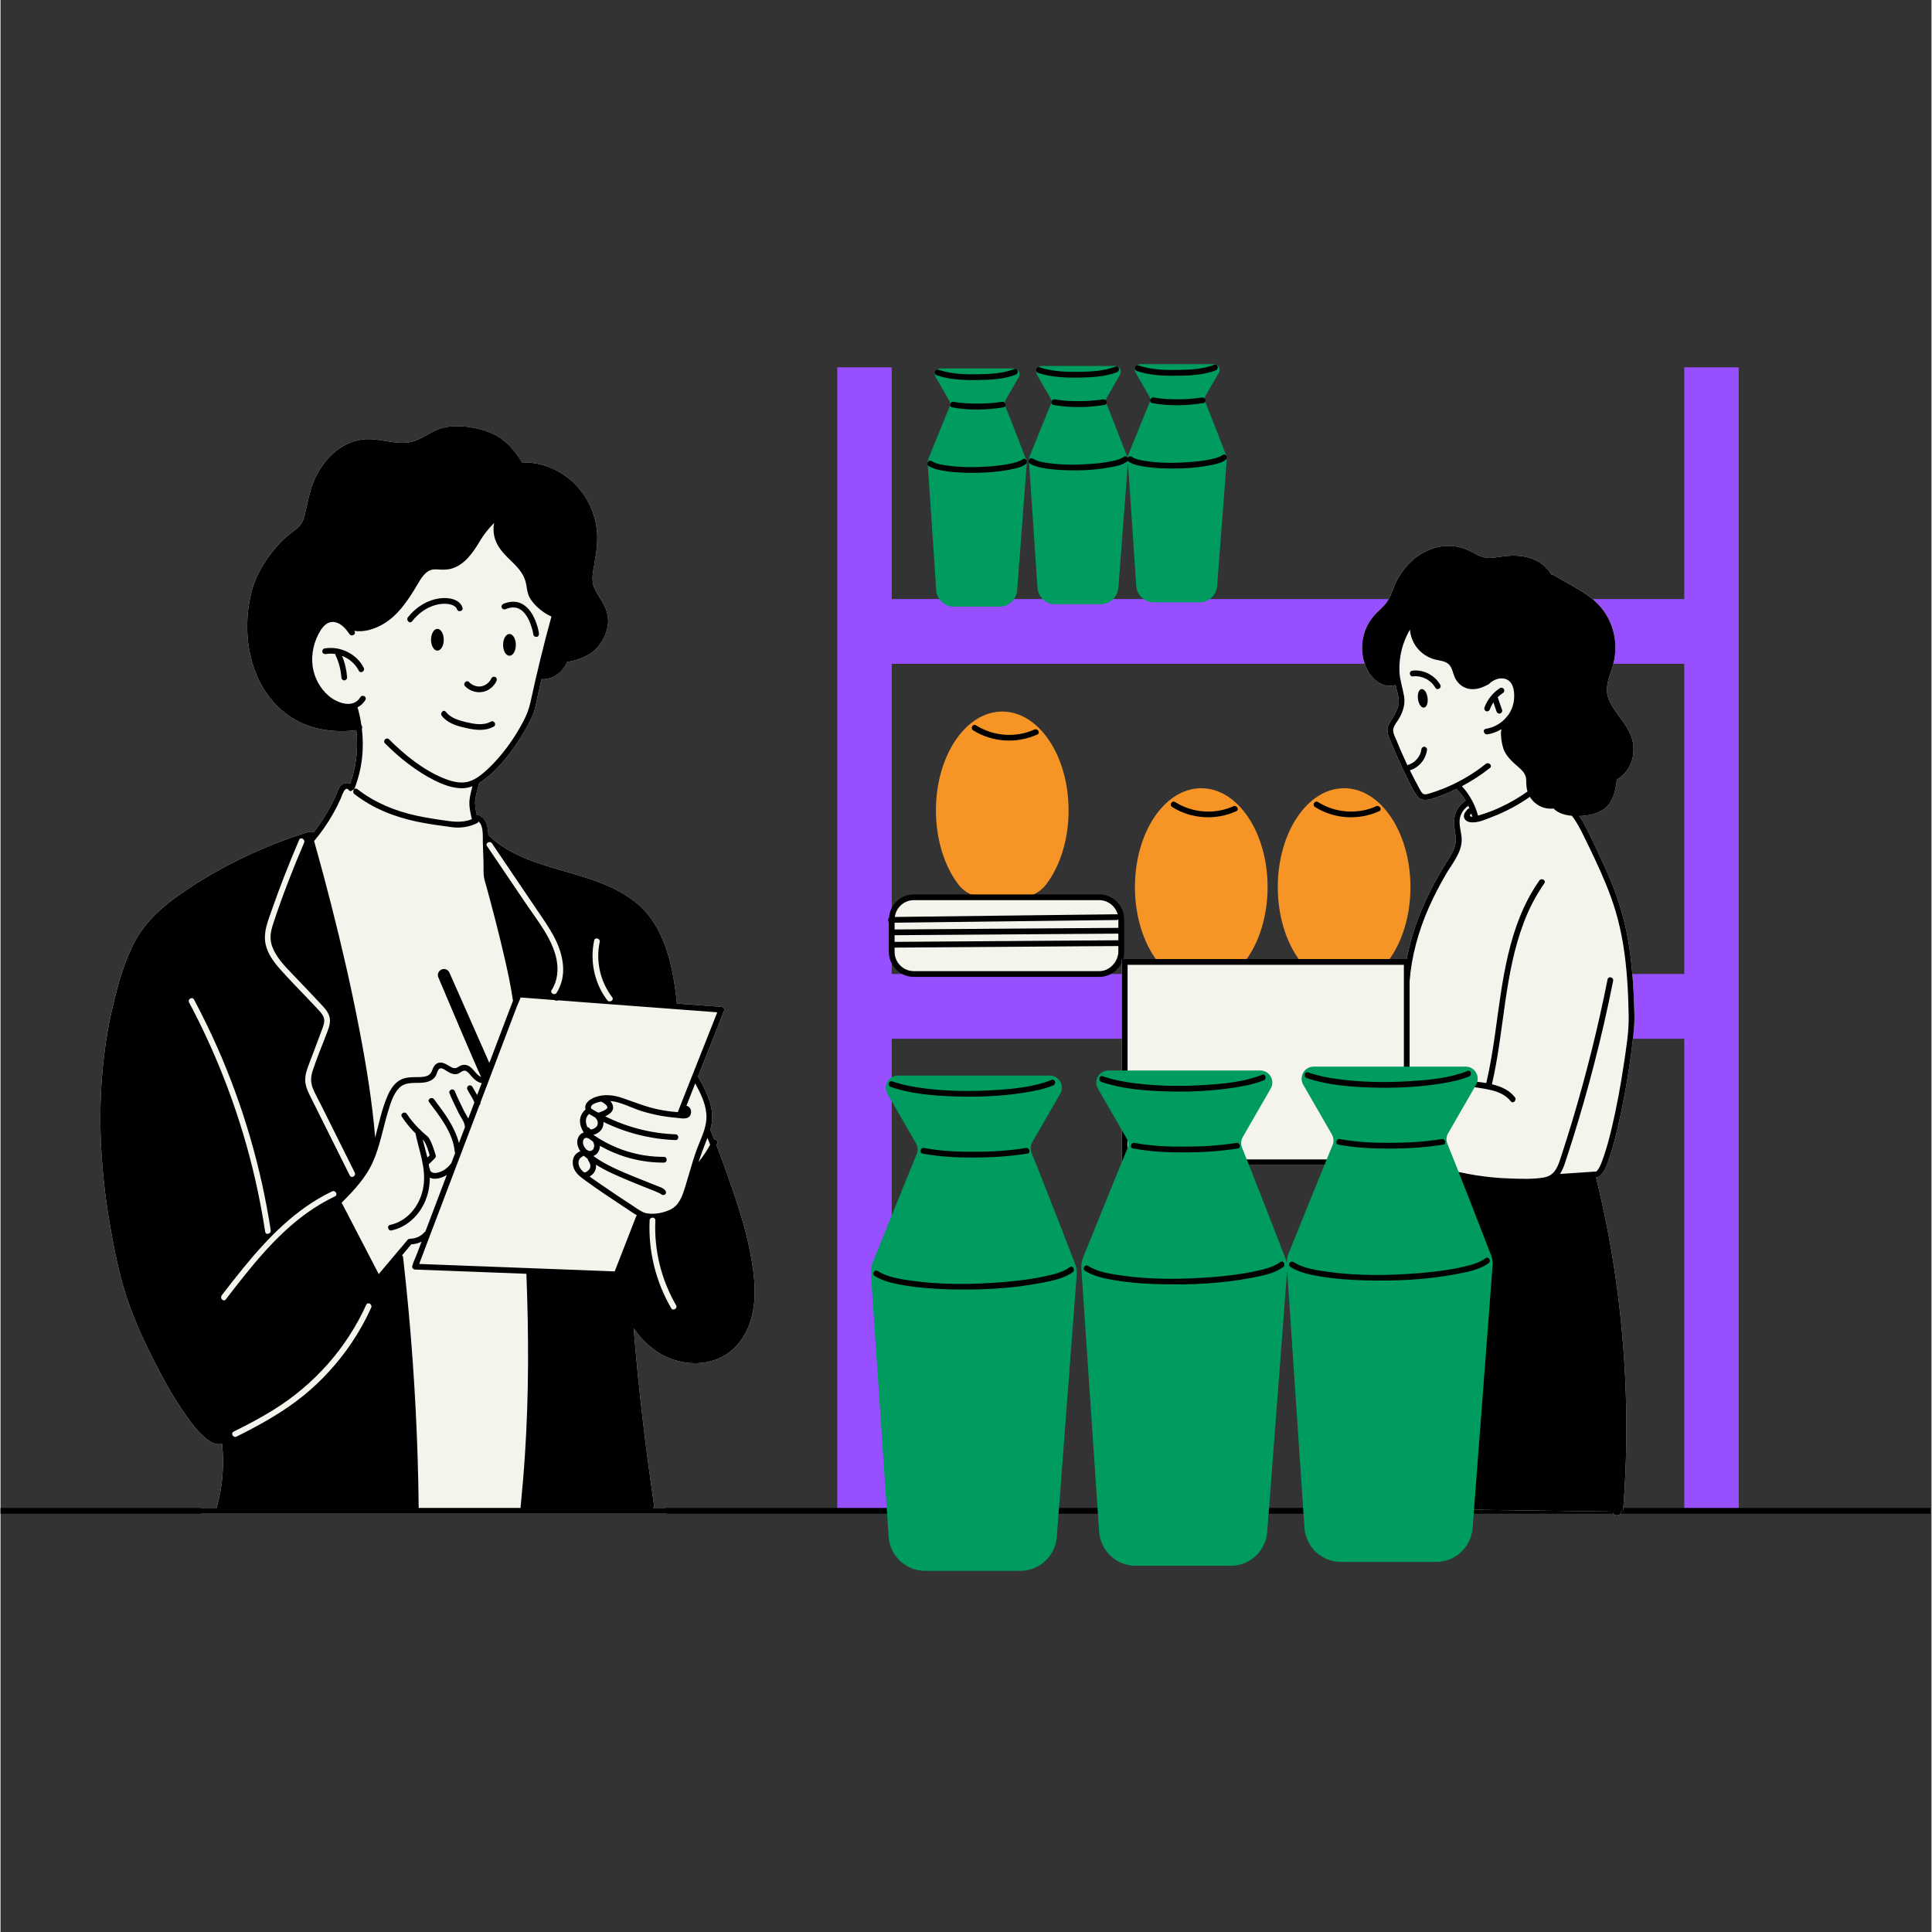 <svg xmlns="http://www.w3.org/2000/svg" xmlns:xlink="http://www.w3.org/1999/xlink" width="300" zoomAndPan="magnify" viewBox="0 0 224.88 225" height="300" preserveAspectRatio="xMidYMid meet" version="1.0"><rect x="0" y="0" width="224.88" height="225" fill="#333333" stroke="none"/><defs><clipPath id="0ea2b7250f"><path d="M 97 42.176 L 203 42.176 L 203 177 L 97 177 Z M 97 42.176 " clip-rule="nonzero"/></clipPath><clipPath id="382d700a24"><path d="M 0 49 L 224.762 49 L 224.762 177 L 0 177 Z M 0 49 " clip-rule="nonzero"/></clipPath><clipPath id="cc1f65d792"><path d="M 107 42.176 L 143 42.176 L 143 71 L 107 71 Z M 107 42.176 " clip-rule="nonzero"/></clipPath><clipPath id="318a19dfb7"><path d="M 107 42.176 L 143 42.176 L 143 56 L 107 56 Z M 107 42.176 " clip-rule="nonzero"/></clipPath></defs><path fill="#f4f4ed" d="M 127.648 113.207 L 106.473 113.207 C 105.059 113.207 103.914 112.059 103.914 110.641 L 103.914 106.988 C 103.914 105.574 105.059 104.426 106.473 104.426 L 127.648 104.426 C 129.062 104.426 130.207 105.574 130.207 106.988 L 130.207 110.641 C 130.207 112.059 129.062 113.207 127.648 113.207 Z M 127.648 113.207 " fill-opacity="1" fill-rule="nonzero"/><g clip-path="url(#0ea2b7250f)"><path fill="#974fff" d="M 196.09 42.777 L 196.09 69.766 L 103.789 69.766 L 103.789 42.777 L 97.449 42.777 L 97.449 176.145 L 103.789 176.145 L 103.789 120.973 L 196.09 120.973 L 196.09 176.145 L 202.43 176.145 L 202.43 42.777 Z M 196.09 113.43 L 103.789 113.43 L 103.789 77.309 L 196.09 77.309 Z M 196.09 113.43 " fill-opacity="1" fill-rule="nonzero"/></g><path fill="#f69426" d="M 124.387 94.379 C 124.387 97.801 123.387 100.871 121.793 102.98 C 121.074 103.938 119.945 104.5 118.746 104.5 L 114.582 104.5 C 113.383 104.5 112.254 103.938 111.531 102.98 C 109.941 100.875 108.938 97.801 108.938 94.379 C 108.938 88.02 112.398 82.867 116.664 82.867 C 120.93 82.867 124.387 88.02 124.387 94.379 Z M 139.836 91.797 C 135.57 91.797 132.113 96.949 132.113 103.309 C 132.113 106.73 133.113 109.805 134.707 111.914 C 135.43 112.871 136.559 113.43 137.754 113.43 L 141.922 113.43 C 143.117 113.43 144.246 112.871 144.969 111.914 C 146.559 109.805 147.562 106.73 147.562 103.309 C 147.562 96.949 144.105 91.797 139.836 91.797 Z M 156.477 91.797 C 152.211 91.797 148.75 96.949 148.75 103.309 C 148.75 106.73 149.754 109.805 151.344 111.914 C 152.066 112.871 153.195 113.43 154.395 113.43 L 158.559 113.43 C 159.758 113.43 160.887 112.871 161.605 111.914 C 163.199 109.805 164.199 106.73 164.199 103.309 C 164.199 96.949 160.742 91.797 156.477 91.797 Z M 156.477 91.797 " fill-opacity="1" fill-rule="nonzero"/><path fill="#000000" d="M 160.555 94.473 C 158.16 95.559 155.312 95.391 153.082 93.98 C 152.719 93.75 153.055 93.172 153.422 93.402 C 155.434 94.676 158.039 94.883 160.219 93.895 C 160.605 93.719 160.945 94.293 160.555 94.473 Z M 130.863 107.078 L 130.863 110.852 C 130.863 112.457 129.559 113.766 127.953 113.766 L 106.363 113.766 C 104.758 113.766 103.453 112.457 103.453 110.852 L 103.453 107.371 C 103.328 107.238 103.336 107 103.477 106.875 C 103.582 105.363 104.828 104.164 106.363 104.164 L 127.953 104.164 C 129.559 104.164 130.863 105.473 130.863 107.078 Z M 130.195 110.176 C 129.16 110.18 128.125 110.188 127.094 110.195 C 122.359 110.23 117.621 110.262 112.887 110.297 C 109.965 110.316 107.043 110.336 104.125 110.359 L 104.125 110.852 C 104.125 112.09 105.129 113.098 106.363 113.098 L 127.953 113.098 C 129.188 113.098 130.195 112.09 130.195 110.852 Z M 130.195 108.73 C 129.164 108.734 128.133 108.742 127.102 108.75 C 122.367 108.785 117.633 108.816 112.898 108.852 C 109.973 108.871 107.047 108.895 104.125 108.914 L 104.125 109.688 C 105.133 109.684 106.141 109.676 107.148 109.668 C 111.883 109.633 116.617 109.602 121.352 109.566 C 124.301 109.547 127.246 109.523 130.195 109.504 Z M 130.191 107.059 C 130.141 107.109 130.07 107.145 129.977 107.145 C 128.895 107.16 127.809 107.172 126.723 107.184 C 122.016 107.242 117.312 107.301 112.605 107.355 C 109.777 107.391 106.949 107.426 104.125 107.457 L 104.125 108.246 C 105.137 108.238 106.148 108.23 107.16 108.223 C 111.895 108.188 116.629 108.156 121.363 108.121 C 124.309 108.102 127.25 108.082 130.195 108.059 L 130.195 107.078 C 130.195 107.07 130.191 107.066 130.191 107.059 Z M 130.109 106.5 C 129.852 105.543 128.988 104.832 127.953 104.832 L 106.363 104.832 C 105.227 104.832 104.297 105.688 104.152 106.789 C 105.082 106.777 106.012 106.766 106.938 106.754 C 111.645 106.695 116.352 106.641 121.059 106.582 C 124.031 106.547 127.004 106.512 129.977 106.477 C 130.027 106.477 130.07 106.484 130.109 106.5 Z M 143.578 93.895 C 141.402 94.883 138.797 94.676 136.781 93.402 C 136.418 93.172 136.082 93.75 136.445 93.98 C 138.676 95.391 141.523 95.559 143.918 94.473 C 144.309 94.293 143.969 93.719 143.578 93.895 Z M 113.27 85.051 C 115.5 86.457 118.348 86.629 120.742 85.539 C 121.133 85.363 120.793 84.785 120.406 84.961 C 118.227 85.953 115.621 85.746 113.609 84.473 C 113.242 84.238 112.906 84.82 113.27 85.051 Z M 113.27 85.051 " fill-opacity="1" fill-rule="nonzero"/><path fill="#f4f4ed" d="M 85.941 156.457 C 83.66 159.258 79.543 159.371 76.637 157.527 C 75.438 156.773 74.496 155.789 73.734 154.676 C 74.289 161.574 75.105 168.441 76.109 175.277 C 76.129 175.426 76.062 175.539 75.969 175.613 L 77.418 175.613 C 77.477 175.836 77.531 176.062 77.582 176.285 L 23.273 176.285 C 23.273 176.062 23.27 175.836 23.27 175.613 L 25.176 175.613 L 25.176 175.586 C 25.863 173.176 26.07 170.664 25.805 168.164 C 25.18 168.258 24.66 168.078 24.117 167.664 C 23.035 166.84 22.191 165.695 21.426 164.582 C 20.355 163.043 19.414 161.414 18.535 159.758 C 16.852 156.562 15.273 153.203 14.277 149.719 C 13.562 147.219 13.074 144.633 12.648 142.074 C 12.191 139.324 11.879 136.543 11.727 133.758 C 11.43 128.176 11.812 122.543 13.094 117.098 C 13.715 114.484 14.457 111.766 15.781 109.41 C 17.051 107.156 19.004 105.465 21.109 104.016 C 25.617 100.91 30.637 98.523 35.855 96.883 C 35.977 96.844 36.078 96.875 36.152 96.938 C 36.25 96.891 36.371 96.895 36.473 96.941 C 37.27 95.93 37.957 94.832 38.551 93.688 C 38.73 93.34 38.906 92.977 39.066 92.617 C 39.105 92.535 39.141 92.457 39.172 92.375 C 39.266 92.125 39.359 91.867 39.5 91.645 C 39.77 91.234 40.309 91.082 40.723 91.289 C 41.445 89.246 41.668 87.137 41.434 85.035 C 41.012 85.086 40.598 85.129 40.176 85.141 C 38.172 85.215 36.137 84.832 34.375 83.848 C 32.816 82.984 31.531 81.676 30.609 80.152 C 28.652 76.887 28.305 72.742 29.191 69.086 C 29.762 66.734 31.266 64.457 32.988 62.797 C 33.402 62.387 33.863 62.047 34.332 61.695 C 34.949 61.234 35.27 60.691 35.441 59.949 C 35.762 58.59 35.965 57.262 36.52 55.965 C 37.527 53.613 39.516 51.527 42.148 51.18 C 43.605 50.992 45.008 51.477 46.453 51.562 C 47.18 51.609 47.875 51.516 48.551 51.227 C 49.16 50.965 49.715 50.605 50.305 50.297 C 51.594 49.625 52.891 49.527 54.32 49.699 C 55.605 49.859 56.895 50.195 58.012 50.887 C 59.059 51.527 59.875 52.508 60.543 53.539 C 60.609 53.645 60.68 53.746 60.738 53.852 C 63.152 53.801 65.438 54.805 67.094 56.578 C 68.594 58.188 69.457 60.324 69.496 62.527 C 69.516 63.855 69.25 65.141 69.027 66.438 C 68.922 67.09 68.879 67.746 69.113 68.375 C 69.301 68.883 69.617 69.332 69.902 69.789 C 70.473 70.699 70.871 71.637 70.738 72.73 C 70.613 73.781 70.098 74.785 69.375 75.547 C 68.539 76.441 67.164 76.883 65.98 77.102 C 65.477 78.301 64.328 79.164 63.004 79.094 C 62.844 79.77 62.691 80.453 62.543 81.129 C 62.41 81.723 62.324 82.336 62.121 82.91 C 61.801 83.789 61.34 84.617 60.859 85.414 C 59.656 87.406 58.18 89.406 56.301 90.809 C 56.117 90.941 55.934 91.07 55.738 91.188 L 55.738 91.195 C 55.59 91.832 55.363 92.523 55.289 93.152 C 55.223 93.734 55.336 94.324 55.465 94.898 C 55.516 94.887 55.586 94.895 55.656 94.922 C 56.352 95.188 56.629 95.812 56.734 96.488 C 56.746 96.547 56.754 96.602 56.762 96.66 C 56.789 96.844 56.801 97.016 56.809 97.191 C 56.809 97.223 56.809 97.258 56.812 97.293 C 56.855 97.305 56.895 97.332 56.934 97.363 C 58.578 98.945 60.691 99.875 62.824 100.594 C 66.562 101.859 70.738 102.527 73.906 105.043 C 77.402 107.809 78.348 112.648 78.773 116.871 C 80.5 116.996 82.223 117.133 83.949 117.258 C 84.141 117.273 84.355 117.465 84.27 117.68 C 84.211 117.836 84.148 117.98 84.09 118.137 C 83.953 118.484 83.816 118.84 83.676 119.188 C 82.859 121.25 82.043 123.312 81.227 125.371 C 82.07 126.883 82.965 128.547 82.879 130.332 C 82.859 130.762 82.777 131.172 82.656 131.574 C 82.664 131.578 82.672 131.586 82.672 131.594 C 82.82 131.953 82.965 132.324 83.113 132.691 C 83.34 132.68 83.594 132.926 83.453 133.199 C 83.426 133.254 83.398 133.309 83.375 133.363 C 83.855 134.605 84.316 135.859 84.758 137.117 C 85.754 139.938 86.711 142.805 87.285 145.738 C 87.992 149.309 88.406 153.438 85.941 156.457 Z M 85.941 156.457 " fill-opacity="1" fill-rule="nonzero"/><g clip-path="url(#382d700a24)"><path fill="#000000" d="M 60.016 75.102 C 60.016 75.805 59.684 76.367 59.273 76.367 C 58.859 76.367 58.531 75.805 58.531 75.102 C 58.531 74.402 58.859 73.832 59.273 73.832 C 59.684 73.832 60.016 74.402 60.016 75.102 Z M 58.766 70.961 C 59.25 70.758 59.711 70.68 60.152 70.805 C 60.199 70.82 60.246 70.84 60.297 70.852 L 60.312 70.859 C 60.316 70.867 60.324 70.867 60.324 70.867 C 60.344 70.875 60.359 70.887 60.379 70.895 C 60.473 70.941 60.566 70.992 60.645 71.055 C 60.66 71.062 60.672 71.074 60.684 71.082 C 60.684 71.082 60.684 71.082 60.691 71.086 C 60.699 71.086 60.699 71.094 60.707 71.102 C 60.711 71.102 60.727 71.109 60.727 71.113 C 60.758 71.141 60.801 71.176 60.832 71.207 C 60.914 71.281 60.98 71.363 61.055 71.441 C 61.059 71.457 61.094 71.496 61.113 71.516 C 61.141 71.555 61.172 71.598 61.199 71.637 C 61.262 71.73 61.32 71.824 61.379 71.918 C 61.426 72.004 61.473 72.094 61.52 72.188 C 61.543 72.227 61.562 72.273 61.582 72.32 C 61.594 72.34 61.633 72.434 61.633 72.441 C 61.762 72.75 61.867 73.082 61.957 73.41 C 61.996 73.578 62.035 73.754 62.062 73.926 C 62.09 74.109 62.316 74.203 62.477 74.164 C 62.664 74.109 62.73 73.926 62.703 73.746 C 62.629 73.238 62.469 72.723 62.277 72.246 C 61.914 71.375 61.355 70.52 60.43 70.195 C 59.828 69.984 59.168 70.078 58.586 70.312 C 58.418 70.383 58.305 70.539 58.352 70.727 C 58.398 70.887 58.602 71.027 58.766 70.961 Z M 56.16 80.578 C 56.848 80.453 57.469 79.949 57.758 79.312 C 57.832 79.145 57.805 78.953 57.637 78.852 C 57.496 78.77 57.258 78.812 57.184 78.973 C 56.961 79.453 56.547 79.809 56.027 79.922 C 55.496 80.031 54.941 79.82 54.574 79.441 C 54.273 79.125 53.809 79.602 54.102 79.914 C 54.629 80.465 55.41 80.715 56.16 80.578 Z M 57.102 84.043 C 56.207 84.531 55.137 84.316 54.195 84.094 C 53.332 83.887 52.43 83.625 51.863 82.898 C 51.602 82.562 51.133 83.039 51.395 83.371 C 52.043 84.211 53.113 84.531 54.109 84.758 C 55.211 85.02 56.402 85.188 57.438 84.617 C 57.816 84.418 57.477 83.836 57.102 84.043 Z M 50.879 73.238 C 50.473 73.238 50.137 73.809 50.137 74.504 C 50.137 75.207 50.473 75.77 50.879 75.77 C 51.285 75.77 51.621 75.207 51.621 74.504 C 51.621 73.809 51.285 73.238 50.879 73.238 Z M 47.926 72.359 C 48.734 71.328 49.871 70.539 51.188 70.352 C 51.629 70.289 52.094 70.297 52.523 70.43 C 52.672 70.477 52.836 70.566 52.938 70.645 C 53.066 70.746 53.125 70.832 53.16 70.945 C 53.285 71.355 53.934 71.18 53.801 70.766 C 53.48 69.762 52.188 69.574 51.285 69.668 C 49.754 69.836 48.391 70.691 47.449 71.883 C 47.188 72.219 47.656 72.703 47.926 72.359 Z M 37.715 75.523 C 37.543 75.555 37.441 75.77 37.48 75.938 C 37.535 76.125 37.715 76.199 37.898 76.172 C 38.258 76.113 38.617 76.105 38.98 76.16 C 38.98 76.207 38.992 76.258 39.02 76.305 C 39.402 77.117 39.633 78 39.695 78.898 C 39.707 79.078 39.844 79.234 40.027 79.234 C 40.203 79.234 40.375 79.078 40.363 78.898 C 40.305 78.027 40.109 77.184 39.77 76.379 C 40.598 76.695 41.32 77.309 41.727 78.113 C 41.922 78.496 42.496 78.156 42.301 77.773 C 41.461 76.117 39.527 75.199 37.715 75.523 Z M 224.906 175.613 L 224.906 176.285 L 0 176.285 L 0 175.613 L 25.176 175.613 C 25.176 175.602 25.176 175.594 25.176 175.586 C 25.863 173.176 26.07 170.664 25.805 168.164 C 25.184 168.258 24.66 168.078 24.117 167.664 C 23.035 166.84 22.195 165.695 21.426 164.582 C 20.355 163.043 19.414 161.414 18.539 159.758 C 16.852 156.562 15.273 153.203 14.277 149.719 C 13.562 147.219 13.074 144.633 12.648 142.074 C 12.191 139.324 11.879 136.543 11.727 133.758 C 11.43 128.176 11.812 122.543 13.098 117.098 C 13.719 114.484 14.461 111.766 15.781 109.41 C 17.055 107.156 19.004 105.465 21.109 104.016 C 25.617 100.91 30.637 98.523 35.859 96.883 C 35.977 96.844 36.078 96.875 36.152 96.938 C 36.254 96.891 36.371 96.895 36.473 96.941 C 37.27 95.93 37.957 94.832 38.551 93.688 C 38.73 93.34 38.906 92.977 39.066 92.617 C 39.105 92.535 39.141 92.457 39.172 92.375 C 39.266 92.125 39.359 91.867 39.5 91.645 C 39.77 91.234 40.309 91.082 40.723 91.289 C 41.445 89.246 41.668 87.137 41.434 85.035 C 41.012 85.086 40.598 85.129 40.176 85.141 C 38.172 85.215 36.137 84.832 34.375 83.848 C 32.816 82.984 31.531 81.676 30.609 80.152 C 28.652 76.887 28.305 72.742 29.191 69.086 C 29.762 66.734 31.266 64.457 32.988 62.797 C 33.406 62.387 33.867 62.047 34.332 61.695 C 34.949 61.234 35.27 60.691 35.441 59.949 C 35.766 58.59 35.965 57.262 36.52 55.965 C 37.527 53.613 39.516 51.527 42.148 51.18 C 43.605 50.992 45.008 51.477 46.453 51.562 C 47.184 51.609 47.879 51.516 48.551 51.227 C 49.16 50.965 49.715 50.605 50.305 50.297 C 51.594 49.625 52.891 49.527 54.32 49.699 C 55.605 49.859 56.895 50.195 58.012 50.887 C 59.062 51.527 59.875 52.508 60.547 53.539 C 60.613 53.645 60.68 53.746 60.738 53.852 C 63.152 53.801 65.438 54.805 67.098 56.578 C 68.594 58.188 69.457 60.324 69.496 62.527 C 69.516 63.855 69.25 65.141 69.027 66.438 C 68.922 67.09 68.883 67.746 69.113 68.375 C 69.301 68.883 69.617 69.332 69.902 69.789 C 70.473 70.699 70.875 71.637 70.738 72.73 C 70.613 73.781 70.098 74.785 69.375 75.547 C 68.539 76.441 67.164 76.883 65.98 77.102 C 65.48 78.301 64.328 79.164 63.004 79.094 C 62.844 79.77 62.691 80.453 62.543 81.129 C 62.41 81.723 62.324 82.336 62.121 82.91 C 61.801 83.789 61.34 84.617 60.859 85.414 C 59.656 87.406 58.18 89.406 56.301 90.809 C 56.121 90.941 55.934 91.07 55.738 91.188 L 55.738 91.195 C 55.59 91.832 55.363 92.523 55.289 93.152 C 55.223 93.734 55.336 94.324 55.465 94.898 C 55.52 94.887 55.586 94.895 55.66 94.922 C 56.414 95.207 56.676 95.926 56.762 96.66 C 56.789 96.844 56.801 97.016 56.809 97.191 C 56.809 97.223 56.809 97.258 56.816 97.293 C 56.855 97.305 56.895 97.332 56.934 97.363 C 58.578 98.945 60.691 99.875 62.824 100.594 C 66.562 101.859 70.738 102.527 73.91 105.043 C 77.406 107.809 78.348 112.648 78.773 116.871 C 80.5 116.996 82.223 117.133 83.949 117.258 C 84.145 117.273 84.355 117.465 84.27 117.68 C 84.211 117.836 84.148 117.98 84.09 118.137 C 83.957 118.484 83.816 118.84 83.676 119.188 C 82.859 121.25 82.043 123.312 81.227 125.371 C 82.07 126.883 82.965 128.547 82.879 130.332 C 82.859 130.762 82.777 131.172 82.66 131.574 C 82.664 131.578 82.672 131.586 82.672 131.594 C 82.82 131.953 82.965 132.324 83.113 132.691 C 83.34 132.68 83.594 132.926 83.453 133.199 C 83.426 133.254 83.402 133.309 83.375 133.363 C 83.855 134.605 84.316 135.859 84.758 137.117 C 85.754 139.938 86.711 142.805 87.285 145.738 C 87.992 149.309 88.406 153.438 85.941 156.457 C 83.66 159.258 79.543 159.371 76.637 157.527 C 75.438 156.773 74.496 155.789 73.734 154.676 C 74.289 161.574 75.105 168.441 76.109 175.277 C 76.129 175.426 76.062 175.539 75.969 175.613 Z M 82.332 132.523 C 82.293 132.617 82.25 132.719 82.211 132.82 C 81.875 133.645 81.57 134.488 81.289 135.332 C 81.805 134.699 82.258 134.023 82.645 133.309 C 82.547 133.047 82.438 132.785 82.332 132.523 Z M 80.906 126.176 C 80.566 127.047 80.227 127.914 79.879 128.781 C 80 128.793 80.125 128.859 80.246 128.992 C 80.492 129.27 80.48 129.746 80.238 130.012 C 79.906 130.402 79.203 130.219 78.762 130.18 C 77.363 130.074 75.98 129.805 74.648 129.391 C 73.461 129.027 72.266 128.332 71.008 128.219 C 71.195 128.426 71.336 128.688 71.348 128.973 C 71.355 129.297 71.133 129.551 70.895 129.73 C 70.754 129.84 70.594 129.934 70.418 130.004 C 72.961 131.277 75.754 132 78.609 132.102 C 79.043 132.117 79.043 132.785 78.609 132.773 C 75.691 132.664 72.832 131.941 70.219 130.66 C 70.246 130.918 70.184 131.184 70.062 131.418 C 69.945 131.652 69.73 131.836 69.508 131.977 C 69.371 132.055 69.207 132.129 69.047 132.164 C 71.453 133.836 74.324 134.742 77.258 134.727 C 77.691 134.727 77.684 135.398 77.258 135.398 C 74.645 135.41 72.055 134.727 69.805 133.434 C 69.805 133.891 69.59 134.352 69.176 134.566 C 69.137 134.594 69.09 134.613 69.043 134.629 C 70.512 135.711 72.305 136.43 73.953 137.105 C 74.766 137.434 75.578 137.75 76.383 138.078 C 76.723 138.223 77.344 138.371 77.484 138.766 C 77.625 139.129 77.109 139.309 76.902 139.047 C 76.891 139.043 76.863 139.027 76.828 139.008 C 76.75 138.969 76.664 138.926 76.582 138.887 C 76.316 138.762 76.035 138.652 75.762 138.547 C 74.91 138.203 74.055 137.871 73.215 137.516 C 71.918 136.973 70.566 136.402 69.348 135.641 C 69.383 135.926 69.324 136.254 69.156 136.504 C 69.023 136.711 68.812 136.891 68.605 137.02 C 68.93 137.254 69.254 137.48 69.578 137.703 C 70.973 138.672 72.379 139.617 73.801 140.535 C 74.211 140.805 74.637 141.137 75.117 141.266 C 75.152 141.277 75.191 141.285 75.227 141.293 C 76.129 141.465 77.191 141.258 78.008 140.871 C 79.074 140.367 79.438 139.188 79.766 138.125 C 79.926 137.613 80.07 137.098 80.227 136.582 C 80.219 136.578 80.227 136.57 80.227 136.562 C 80.238 136.535 80.246 136.508 80.254 136.484 C 80.508 135.613 80.766 134.742 81.082 133.883 C 81.363 133.121 81.723 132.355 81.965 131.574 C 82.145 130.984 82.25 130.379 82.203 129.75 C 82.105 128.477 81.516 127.293 80.906 126.176 Z M 70.566 128.734 L 70.566 128.727 C 70.512 128.672 70.48 128.633 70.426 128.594 C 70.41 128.578 70.391 128.559 70.371 128.547 C 70.359 128.539 70.352 128.531 70.34 128.523 C 70.23 128.445 70.109 128.371 69.984 128.316 C 69.965 128.312 69.949 128.297 69.938 128.289 C 69.316 128.41 68.586 128.664 68.801 129.109 C 69.07 129.277 69.344 129.438 69.617 129.582 C 69.625 129.578 69.625 129.578 69.629 129.578 C 69.762 129.543 69.891 129.496 70.023 129.441 C 70.039 129.438 70.051 129.438 70.062 129.43 L 70.098 129.418 C 70.098 129.41 70.105 129.41 70.105 129.41 C 70.152 129.391 70.203 129.363 70.25 129.344 C 70.305 129.309 70.359 129.281 70.41 129.25 C 70.434 129.234 70.457 129.223 70.48 129.207 C 70.484 129.203 70.5 129.195 70.512 129.188 C 70.512 129.184 70.512 129.184 70.52 129.184 C 70.531 129.176 70.539 129.168 70.539 129.168 C 70.547 129.156 70.559 129.148 70.559 129.141 C 70.578 129.129 70.598 129.109 70.621 129.09 C 70.621 129.09 70.625 129.082 70.633 129.074 L 70.641 129.066 L 70.641 129.062 L 70.645 129.062 L 70.645 129.055 C 70.652 129.055 70.652 129.055 70.652 129.047 C 70.652 129.043 70.66 129.035 70.66 129.027 C 70.66 129.027 70.668 129.02 70.672 129.016 L 70.672 129 C 70.672 128.996 70.672 128.988 70.68 128.98 L 70.68 128.973 C 70.68 128.969 70.672 128.969 70.672 128.961 C 70.668 128.934 70.66 128.906 70.652 128.879 C 70.652 128.875 70.652 128.875 70.652 128.875 C 70.652 128.875 70.652 128.875 70.652 128.867 L 70.645 128.859 L 70.645 128.852 C 70.633 128.848 70.633 128.832 70.625 128.828 C 70.613 128.805 70.598 128.781 70.586 128.758 C 70.578 128.754 70.574 128.738 70.574 128.738 L 70.574 128.734 C 70.574 128.734 70.574 128.734 70.566 128.734 Z M 68.535 129.73 C 68.074 130.16 68.098 130.734 68.348 131.266 C 68.461 131.273 68.559 131.34 68.629 131.434 C 68.629 131.434 68.629 131.434 68.629 131.438 C 68.629 131.438 68.633 131.445 68.641 131.453 L 68.641 131.461 C 68.648 131.461 68.652 131.465 68.668 131.484 L 68.676 131.484 L 68.676 131.492 L 68.68 131.492 C 68.688 131.5 68.695 131.5 68.695 131.5 C 68.695 131.5 68.707 131.508 68.715 131.512 L 68.734 131.52 C 68.742 131.52 68.746 131.527 68.754 131.527 L 68.762 131.527 C 68.766 131.527 68.789 131.527 68.789 131.527 C 68.801 131.527 68.812 131.527 68.82 131.527 L 68.828 131.527 C 68.836 131.527 68.84 131.527 68.848 131.527 C 68.855 131.527 68.867 131.52 68.867 131.52 C 68.902 131.512 68.934 131.508 68.961 131.492 C 68.98 131.492 68.996 131.484 69.016 131.48 C 69.023 131.48 69.023 131.48 69.023 131.48 C 69.023 131.48 69.027 131.48 69.027 131.473 C 69.043 131.473 69.047 131.465 69.047 131.465 C 69.121 131.426 69.184 131.387 69.254 131.34 C 69.254 131.34 69.27 131.324 69.277 131.324 C 69.281 131.324 69.297 131.312 69.297 131.312 C 69.309 131.297 69.328 131.285 69.344 131.266 C 69.371 131.246 69.391 131.219 69.414 131.199 L 69.43 131.184 L 69.43 131.176 C 69.438 131.172 69.438 131.172 69.438 131.172 L 69.438 131.164 C 69.449 131.152 69.457 131.129 69.469 131.117 C 69.477 131.105 69.484 131.09 69.496 131.07 C 69.496 131.07 69.496 131.07 69.496 131.062 C 69.496 131.062 69.496 131.062 69.504 131.059 L 69.504 131.051 L 69.508 131.043 C 69.516 131.031 69.516 131.023 69.516 131.023 C 69.516 130.988 69.535 130.957 69.543 130.922 C 69.543 130.91 69.543 130.895 69.551 130.891 C 69.551 130.883 69.551 130.875 69.551 130.863 C 69.555 130.816 69.555 130.77 69.555 130.723 C 69.551 130.703 69.551 130.684 69.551 130.66 C 69.551 130.648 69.551 130.648 69.551 130.648 C 69.535 130.609 69.531 130.574 69.516 130.527 C 69.516 130.527 69.508 130.52 69.508 130.508 C 69.508 130.5 69.504 130.5 69.504 130.496 L 69.504 130.488 C 69.496 130.48 69.496 130.48 69.496 130.48 C 69.496 130.473 69.496 130.473 69.496 130.473 C 69.488 130.469 69.488 130.469 69.488 130.469 C 69.469 130.426 69.441 130.387 69.422 130.348 C 69.414 130.348 69.414 130.34 69.414 130.34 L 69.41 130.332 C 69.395 130.32 69.391 130.312 69.375 130.301 C 69.344 130.262 69.316 130.219 69.301 130.172 L 69.297 130.172 C 69.043 130.031 68.789 129.887 68.535 129.73 Z M 67.859 132.824 C 67.746 133.223 67.98 133.609 68.234 133.891 C 68.293 133.898 68.352 133.926 68.398 133.973 C 68.398 133.973 68.398 133.973 68.406 133.973 L 68.406 133.977 L 68.414 133.977 C 68.422 133.977 68.422 133.984 68.426 133.992 C 68.441 133.996 68.453 134.004 68.473 134.012 L 68.473 134.02 L 68.48 134.02 L 68.48 134.023 C 68.488 134.023 68.488 134.023 68.488 134.023 C 68.5 134.023 68.508 134.023 68.52 134.031 C 68.527 134.031 68.527 134.031 68.535 134.039 C 68.535 134.039 68.547 134.039 68.586 134.043 C 68.605 134.043 68.633 134.043 68.652 134.039 C 68.668 134.039 68.695 134.039 68.707 134.031 C 68.734 134.031 68.754 134.023 68.781 134.02 C 68.789 134.012 68.801 134.012 68.809 134.012 C 68.809 134.012 68.809 134.012 68.812 134.004 C 68.82 134.004 68.82 133.996 68.828 133.996 C 68.828 133.996 68.828 133.996 68.836 133.996 C 68.859 133.977 68.895 133.957 68.922 133.945 C 68.922 133.945 68.922 133.945 68.93 133.938 C 68.934 133.93 68.934 133.93 68.934 133.93 C 68.941 133.926 68.949 133.926 68.953 133.918 C 68.969 133.902 68.988 133.883 68.996 133.879 L 69 133.879 C 69.008 133.871 69.008 133.863 69.016 133.863 C 69.008 133.855 69.016 133.855 69.023 133.852 C 69.023 133.836 69.035 133.824 69.043 133.816 C 69.055 133.789 69.07 133.77 69.074 133.742 C 69.074 133.742 69.074 133.742 69.082 133.738 L 69.082 133.73 C 69.102 133.676 69.113 133.629 69.121 133.582 C 69.121 133.582 69.129 133.574 69.129 133.562 C 69.121 133.555 69.129 133.551 69.129 133.535 C 69.129 133.516 69.129 133.496 69.137 133.477 C 69.137 133.43 69.129 133.387 69.129 133.348 C 69.129 133.34 69.129 133.328 69.129 133.32 C 69.129 133.309 69.121 133.301 69.121 133.301 C 69.113 133.273 69.109 133.242 69.102 133.215 C 69.09 133.176 69.082 133.125 69.062 133.086 C 69.055 133.078 69.055 133.074 69.055 133.066 C 69.047 133.055 69.047 133.055 69.047 133.055 L 69.043 133.047 C 69.035 133.02 69.016 132.992 69 132.965 C 68.996 132.953 68.988 132.938 68.988 132.926 C 68.828 132.824 68.668 132.719 68.512 132.598 C 68.492 132.59 68.48 132.586 68.461 132.578 C 68.191 132.438 67.945 132.523 67.859 132.824 Z M 67.324 135.258 C 67.238 135.734 67.539 136.18 67.887 136.477 C 67.891 136.484 67.906 136.488 67.91 136.496 L 67.918 136.504 C 67.957 136.496 68 136.508 68.039 136.535 C 68.039 136.535 68.039 136.535 68.047 136.535 L 68.051 136.535 C 68.059 136.535 68.066 136.535 68.074 136.535 C 68.086 136.535 68.105 136.531 68.105 136.531 C 68.105 136.531 68.117 136.523 68.125 136.523 C 68.141 136.516 68.164 136.504 68.172 136.504 C 68.211 136.477 68.254 136.457 68.293 136.43 C 68.312 136.414 68.332 136.402 68.352 136.391 L 68.375 136.367 C 68.406 136.344 68.441 136.316 68.473 136.281 C 68.5 136.254 68.527 136.227 68.555 136.203 L 68.559 136.203 C 68.559 136.203 68.559 136.203 68.566 136.195 L 68.574 136.188 C 68.574 136.188 68.566 136.18 68.574 136.176 C 68.586 136.156 68.602 136.133 68.613 136.113 C 68.613 136.109 68.641 136.055 68.641 136.055 C 68.648 136.039 68.652 136.027 68.652 136.027 C 68.66 136 68.668 135.969 68.676 135.941 C 68.676 135.934 68.68 135.922 68.68 135.914 C 68.688 135.859 68.695 135.805 68.688 135.754 C 68.688 135.727 68.688 135.699 68.688 135.664 C 68.688 135.66 68.68 135.652 68.68 135.645 C 68.676 135.598 68.652 135.547 68.633 135.492 C 68.629 135.477 68.629 135.465 68.621 135.457 C 68.613 135.438 68.602 135.418 68.586 135.398 C 68.535 135.297 68.473 135.203 68.426 135.098 C 68.406 135.051 68.387 135.008 68.387 134.961 C 68.238 134.855 68.094 134.734 67.953 134.613 C 67.945 134.605 67.938 134.602 67.934 134.594 C 67.645 134.734 67.391 134.902 67.324 135.258 Z M 60.145 117.191 C 59.809 118.07 59.48 118.941 59.148 119.816 C 58.152 122.449 57.148 125.09 56.145 127.727 C 56.059 127.957 55.973 128.191 55.887 128.418 C 55.906 128.531 55.859 128.645 55.773 128.711 C 55.43 129.609 55.09 130.516 54.75 131.414 C 54.742 131.438 54.734 131.461 54.723 131.48 C 54.168 132.945 53.613 134.414 53.051 135.879 C 52.93 136.207 52.805 136.543 52.676 136.871 C 51.789 139.215 50.906 141.547 50.008 143.891 C 49.941 144.07 49.871 144.258 49.801 144.441 C 49.453 145.359 49.105 146.277 48.758 147.199 C 49.574 147.234 50.383 147.262 51.199 147.293 C 55.398 147.453 59.598 147.617 63.793 147.77 C 66.375 147.875 68.953 147.969 71.527 148.07 C 72.355 145.949 73.188 143.824 74.008 141.699 C 74.035 141.633 74.074 141.586 74.121 141.547 C 73.699 141.301 73.293 141.004 72.891 140.742 C 71.309 139.703 69.723 138.652 68.188 137.535 C 68.012 137.406 67.84 137.285 67.68 137.16 C 67.316 136.879 66.996 136.57 66.801 136.133 C 66.566 135.613 66.562 134.875 66.977 134.434 C 67.125 134.277 67.316 134.16 67.516 134.059 C 67.195 133.57 67.023 132.965 67.309 132.41 C 67.449 132.137 67.672 131.961 67.918 131.895 C 67.785 131.668 67.664 131.426 67.586 131.18 C 67.336 130.414 67.551 129.723 68.113 129.23 C 68.113 129.207 68.117 129.195 68.125 129.176 C 67.945 128.504 68.613 128.016 69.242 127.781 C 70.312 127.387 71.414 127.52 72.477 127.891 C 73.863 128.363 75.184 128.914 76.621 129.207 C 77.359 129.355 78.094 129.465 78.836 129.516 C 78.848 129.516 78.863 129.516 78.875 129.523 C 79.055 129.062 79.234 128.594 79.422 128.129 C 80.766 124.715 82.125 121.305 83.473 117.895 C 82.66 117.828 81.844 117.77 81.035 117.707 C 76.781 117.387 72.531 117.066 68.285 116.75 C 67.168 116.664 66.059 116.582 64.945 116.496 C 64.809 116.57 64.645 116.547 64.535 116.469 C 63.211 116.367 61.891 116.266 60.566 116.168 C 60.457 116.516 60.266 116.871 60.145 117.191 Z M 47.402 144.398 C 47.477 144.312 47.562 144.281 47.645 144.285 C 47.684 144.266 47.738 144.254 47.785 144.254 C 47.832 144.254 47.871 144.254 47.918 144.246 C 47.938 144.246 47.965 144.246 47.992 144.238 C 48.004 144.238 48.012 144.238 48.012 144.238 C 48.086 144.227 48.156 144.211 48.23 144.191 C 48.312 144.172 48.387 144.152 48.465 144.125 C 48.5 144.113 48.527 144.105 48.551 144.094 C 48.551 144.094 48.559 144.086 48.574 144.078 C 48.594 144.07 48.613 144.066 48.625 144.059 C 48.781 143.984 48.922 143.898 49.055 143.805 C 49.066 143.789 49.074 143.789 49.074 143.789 C 49.086 143.777 49.102 143.766 49.113 143.758 C 49.141 143.73 49.168 143.703 49.199 143.676 C 49.262 143.625 49.316 143.562 49.375 143.504 C 49.402 143.469 49.441 143.441 49.477 143.43 C 50.309 141.23 51.145 139.027 51.977 136.836 C 51.727 136.992 51.461 137.105 51.18 137.188 C 50.793 137.293 50.371 137.328 49.996 137.152 C 49.996 137.621 49.949 138.098 49.863 138.559 C 49.434 140.789 47.824 142.793 45.551 143.293 C 45.129 143.391 44.957 142.746 45.379 142.652 C 47.551 142.168 48.973 140.207 49.27 138.07 C 49.562 135.969 48.734 134.004 48.324 131.98 C 48.23 131.887 48.137 131.793 48.043 131.699 C 47.562 131.191 47.129 130.641 46.742 130.059 C 46.5 129.699 47.082 129.363 47.316 129.723 C 47.723 130.332 48.191 130.902 48.707 131.418 C 48.727 131.438 48.754 131.465 48.773 131.484 C 48.84 131.508 48.895 131.555 48.922 131.625 C 49.113 131.812 49.309 131.988 49.516 132.164 C 49.684 132.297 49.816 132.402 49.922 132.586 C 50.277 133.18 50.477 133.891 50.684 134.555 C 50.719 134.668 50.68 134.793 50.598 134.875 C 50.398 135.074 50.195 135.277 50.004 135.473 C 49.957 135.52 49.918 135.547 49.871 135.559 C 49.891 135.699 49.91 135.848 49.93 135.988 C 49.984 136.039 50.016 136.109 50.016 136.203 C 50.016 136.395 50.203 136.535 50.391 136.582 C 50.652 136.648 50.938 136.57 51.18 136.484 C 51.652 136.316 52.082 135.992 52.383 135.594 C 52.41 135.551 52.441 135.523 52.484 135.5 C 52.637 135.09 52.797 134.68 52.949 134.273 C 52.926 134.23 52.902 134.18 52.898 134.117 C 52.691 131.93 51.191 130.051 49.918 128.359 C 49.656 128.016 50.238 127.68 50.492 128.023 C 51.66 129.57 52.91 131.219 53.387 133.121 C 53.621 132.504 53.855 131.895 54.086 131.285 C 54.066 130.637 53.594 130.133 53.324 129.562 C 52.973 128.805 52.578 128.078 52.281 127.301 C 52.215 127.125 52.348 126.93 52.512 126.883 C 52.695 126.832 52.859 126.949 52.926 127.117 C 53.078 127.52 53.266 127.91 53.453 128.297 C 53.641 128.66 53.801 129.043 53.992 129.402 C 54.148 129.699 54.328 129.98 54.477 130.266 C 54.711 129.637 54.949 129.016 55.184 128.391 C 55.176 128.371 55.172 128.352 55.164 128.332 C 55.156 128.324 55.156 128.312 55.152 128.305 C 55.152 128.297 55.145 128.289 55.145 128.285 C 55.137 128.277 55.137 128.277 55.137 128.27 C 55.125 128.238 55.109 128.203 55.09 128.172 C 55.023 128.023 54.941 127.883 54.863 127.734 C 54.695 127.453 54.527 127.188 54.375 126.898 C 54.289 126.73 54.336 126.543 54.496 126.441 C 54.641 126.348 54.871 126.41 54.949 126.562 C 55.125 126.891 55.332 127.199 55.512 127.527 C 55.645 127.172 55.785 126.809 55.918 126.457 C 55.961 126.348 56 126.234 56.047 126.129 C 56 126.133 55.953 126.129 55.906 126.113 C 55.531 126 55.23 125.754 54.965 125.473 C 54.734 125.23 54.508 124.875 54.207 124.727 C 53.832 124.555 53.531 124.996 53.18 125.074 C 52.816 125.164 52.465 125.016 52.156 124.848 C 51.914 124.719 51.48 124.332 51.188 124.426 C 50.891 124.527 50.82 125.109 50.652 125.352 C 50.238 125.98 49.477 126.086 48.781 126.105 C 47.93 126.129 47.062 126.047 46.422 126.711 C 46.086 127.051 45.844 127.48 45.652 127.93 C 45.457 128.379 45.309 128.859 45.176 129.301 C 44.555 131.293 44.227 133.375 43.379 135.289 C 42.551 137.16 41.152 138.641 39.727 140.066 C 39.883 140.355 40.035 140.641 40.184 140.938 C 41.473 143.414 42.762 145.902 44.047 148.379 C 44.105 148.312 44.168 148.238 44.227 148.164 C 45.285 146.91 46.34 145.66 47.402 144.398 Z M 49.984 134.547 C 49.816 133.984 49.641 133.375 49.328 132.887 C 49.293 132.84 49.301 132.84 49.223 132.777 C 49.207 132.766 49.195 132.758 49.18 132.746 C 49.348 133.434 49.543 134.125 49.715 134.816 C 49.801 134.723 49.895 134.633 49.984 134.547 Z M 36.52 97.949 C 36.527 97.961 36.531 97.969 36.531 97.98 C 37.215 100.398 37.863 102.824 38.484 105.254 C 39.707 110.066 40.832 114.906 41.766 119.777 C 42.582 123.977 43.277 128.219 43.633 132.484 C 44.066 130.871 44.387 129.223 45.051 127.68 C 45.07 127.629 45.09 127.574 45.117 127.52 C 45.477 126.723 46.012 125.941 46.859 125.633 C 47.617 125.355 48.426 125.496 49.199 125.41 C 49.621 125.363 49.984 125.23 50.184 124.836 C 50.352 124.484 50.426 124.105 50.777 123.883 C 51.441 123.48 52.043 124.078 52.617 124.34 C 53.09 124.547 53.277 124.191 53.699 124.059 C 53.988 123.965 54.281 124.004 54.543 124.152 C 55.098 124.461 55.391 125.176 55.973 125.426 C 55.035 123.402 51.914 116.02 50.992 113.828 C 50.844 113.48 51 113.078 51.34 112.918 C 51.441 112.871 51.539 112.852 51.641 112.852 C 51.91 112.852 52.164 113.012 52.281 113.273 L 56.93 123.789 C 57.551 122.156 58.164 120.52 58.785 118.895 C 59.035 118.242 59.281 117.602 59.527 116.957 C 59.582 116.809 59.637 116.668 59.691 116.527 C 59.676 116.508 59.668 116.488 59.668 116.469 C 59.414 114.734 59.043 113.012 58.641 111.297 C 58.004 108.539 57.289 105.797 56.539 103.066 C 56.473 102.832 56.387 102.59 56.34 102.348 C 56.199 101.711 56.273 100.969 56.246 100.312 C 56.219 99.582 56.199 98.859 56.172 98.129 C 56.16 97.793 56.191 97.25 56.133 96.75 C 56.078 96.305 55.961 95.891 55.664 95.672 C 55.645 95.742 55.59 95.812 55.504 95.859 C 54.609 96.312 53.539 96.469 52.551 96.332 C 51.199 96.152 49.848 95.965 48.512 95.691 C 45.863 95.133 43.363 94.145 41.211 92.477 C 41.047 92.355 41.047 92.148 41.125 92.008 C 41.133 91.984 41.145 91.965 41.16 91.945 C 41.172 91.926 41.188 91.914 41.207 91.898 C 41.293 91.82 41.418 91.805 41.547 91.898 C 43.57 93.465 45.898 94.43 48.391 94.98 C 49.641 95.254 50.914 95.441 52.184 95.617 C 53.105 95.738 54.039 95.758 54.91 95.395 C 54.891 95.367 54.871 95.328 54.863 95.289 C 54.711 94.594 54.547 93.867 54.621 93.152 C 54.684 92.617 54.824 92.094 54.957 91.562 C 54.59 91.703 54.195 91.793 53.785 91.797 C 52.645 91.812 51.516 91.371 50.512 90.867 C 48.391 89.801 46.453 88.25 44.777 86.574 C 44.469 86.273 44.941 85.797 45.25 86.105 C 47.047 87.898 49.188 89.637 51.547 90.613 C 52.469 90.996 53.551 91.309 54.543 91.016 C 54.758 90.949 54.969 90.859 55.172 90.754 C 55.793 90.426 56.348 89.941 56.848 89.469 C 58.465 87.926 59.824 86.023 60.867 84.047 C 61.281 83.273 61.562 82.527 61.742 81.672 C 62.102 79.984 62.496 78.301 62.906 76.629 C 63.301 75.012 63.715 73.398 64.16 71.805 C 63.555 71.543 63 71.148 62.523 70.707 C 62.184 70.391 61.863 70.016 61.629 69.605 C 61.375 69.137 61.32 68.637 61.234 68.113 C 61.039 66.961 60.352 66.184 59.535 65.395 C 58.812 64.691 58.059 63.969 57.676 63.008 C 57.41 62.34 57.352 61.602 57.484 60.898 C 56.836 61.551 56.266 62.266 55.801 63.055 C 55.023 64.371 54.008 65.836 52.438 66.246 C 52.023 66.352 51.602 66.352 51.168 66.332 C 50.68 66.297 50.191 66.258 49.77 66.547 C 49.047 67.035 48.621 68.008 48.164 68.723 C 47.223 70.23 46.18 71.719 44.629 72.641 C 43.605 73.258 42.355 73.66 41.188 73.465 C 41.199 73.48 41.207 73.5 41.219 73.512 C 41.465 73.867 40.887 74.203 40.645 73.848 C 40.215 73.23 39.68 72.574 38.898 72.449 C 38.156 72.328 37.629 72.848 37.262 73.434 C 36.5 74.656 36.152 76.18 36.352 77.613 C 36.539 78.93 37.207 80.176 38.223 81.043 C 39.195 81.863 41.07 82.582 41.914 81.188 C 42.137 80.82 42.715 81.156 42.488 81.523 C 42.25 81.918 41.934 82.195 41.578 82.367 C 41.781 83.059 41.926 83.746 42.027 84.445 C 42.129 84.566 42.16 84.746 42.082 84.859 C 42.363 87.191 42.109 89.543 41.246 91.785 C 41.234 91.824 41.211 91.859 41.191 91.887 C 41.18 91.906 41.16 91.918 41.145 91.934 C 41.125 91.953 41.098 91.965 41.078 91.98 C 41.051 91.984 41.031 91.992 41.004 92 C 40.891 92.141 40.691 92.188 40.551 92.008 C 40.242 91.609 39.977 92.105 39.797 92.543 C 39.723 92.742 39.66 92.926 39.621 93.004 C 39.348 93.613 39.047 94.211 38.719 94.785 C 38.082 95.906 37.344 96.965 36.52 97.949 Z M 60.586 175.613 C 60.578 175.582 60.566 175.539 60.57 175.5 C 60.773 173.457 60.945 171.414 61.078 169.363 C 61.535 162.363 61.52 155.352 61.242 148.344 C 59.574 148.277 57.906 148.219 56.238 148.152 C 53.586 148.051 50.934 147.949 48.277 147.852 C 48.086 147.844 47.879 147.641 47.957 147.426 C 47.965 147.406 47.977 147.387 47.977 147.367 C 48.09 146.953 48.297 146.535 48.453 146.137 C 48.645 145.621 48.84 145.109 49.035 144.602 C 48.734 144.754 48.406 144.855 48.062 144.895 C 47.992 144.91 47.91 144.914 47.836 144.914 C 47.703 145.082 47.555 145.242 47.422 145.41 C 47.203 145.672 46.988 145.934 46.766 146.188 C 46.828 146.242 46.867 146.316 46.883 146.41 C 47.121 148.555 47.348 150.695 47.543 152.848 C 48.23 160.391 48.621 167.965 48.699 175.547 C 48.699 175.574 48.691 175.594 48.688 175.613 Z M 60.586 175.613 " fill-opacity="1" fill-rule="nonzero"/></g><g clip-path="url(#cc1f65d792)"><path fill="#009b5f" d="M 119.426 53.465 C 119.5 53.656 119.527 53.859 119.512 54.062 L 118.395 68.754 C 118.312 69.824 117.422 70.648 116.352 70.648 L 111.02 70.648 C 109.941 70.648 109.047 69.812 108.973 68.734 L 107.98 53.996 C 107.969 53.789 108 53.582 108.078 53.391 C 108.078 53.391 110.023 48.57 110.551 47.301 C 110.629 47.105 110.617 46.887 110.512 46.703 L 108.906 43.922 C 108.648 43.469 108.973 42.906 109.492 42.906 L 118.004 42.906 C 118.523 42.906 118.848 43.469 118.59 43.922 L 117.023 46.637 C 116.918 46.82 116.902 47.039 116.984 47.234 C 117.516 48.52 119.426 53.465 119.426 53.465 Z M 142.719 52.965 C 142.719 52.965 140.809 48.016 140.277 46.734 C 140.195 46.539 140.211 46.32 140.316 46.137 L 141.883 43.418 C 142.141 42.969 141.816 42.406 141.297 42.406 L 132.785 42.406 C 132.266 42.406 131.941 42.969 132.199 43.418 L 133.805 46.203 C 133.91 46.387 133.922 46.605 133.844 46.801 C 133.316 48.07 131.371 52.887 131.371 52.887 C 131.305 53.055 131.273 53.238 131.277 53.418 C 131.262 53.336 131.246 53.258 131.215 53.18 C 131.215 53.18 129.305 48.23 128.773 46.949 C 128.691 46.754 128.707 46.535 128.812 46.352 L 130.379 43.633 C 130.637 43.184 130.312 42.621 129.793 42.621 L 121.281 42.621 C 120.762 42.621 120.438 43.184 120.695 43.633 L 122.301 46.418 C 122.406 46.602 122.418 46.82 122.34 47.016 C 121.812 48.285 119.867 53.102 119.867 53.102 C 119.789 53.297 119.758 53.504 119.77 53.711 L 120.766 68.449 C 120.836 69.527 121.73 70.363 122.809 70.363 L 128.141 70.363 C 129.211 70.363 130.102 69.535 130.184 68.465 L 131.297 53.836 L 132.266 68.234 C 132.34 69.312 133.234 70.148 134.312 70.148 L 139.645 70.148 C 140.715 70.148 141.605 69.32 141.688 68.25 L 142.805 53.559 C 142.82 53.355 142.789 53.152 142.719 52.965 Z M 142.719 52.965 " fill-opacity="1" fill-rule="nonzero"/></g><g clip-path="url(#318a19dfb7)"><path fill="#000000" d="M 131.164 53.777 C 130.656 54.145 129.961 54.281 129.359 54.398 C 127.633 54.734 125.844 54.816 124.086 54.762 C 123.246 54.738 122.398 54.676 121.566 54.531 C 120.996 54.434 120.391 54.301 119.895 53.992 C 119.531 53.766 119.867 53.188 120.234 53.414 C 120.777 53.754 121.477 53.855 122.098 53.941 C 123.754 54.172 125.465 54.148 127.129 54.016 C 127.906 53.957 128.684 53.867 129.445 53.699 C 129.914 53.598 130.43 53.488 130.828 53.199 C 131.176 52.945 131.508 53.527 131.164 53.777 Z M 125.598 46.715 C 124.664 46.719 123.715 46.68 122.797 46.508 C 122.375 46.43 122.195 47.074 122.617 47.156 C 124.559 47.516 126.641 47.469 128.582 47.156 C 129.008 47.086 128.828 46.441 128.406 46.508 C 127.48 46.66 126.535 46.711 125.598 46.715 Z M 120.84 43.422 C 122.348 43.938 124.039 43.996 125.621 43.973 C 127.066 43.949 128.668 43.879 130.031 43.34 C 130.426 43.184 130.254 42.535 129.852 42.695 C 128.539 43.215 127.016 43.277 125.621 43.301 C 124.094 43.328 122.473 43.277 121.016 42.777 C 120.609 42.637 120.434 43.285 120.84 43.422 Z M 131.398 53.781 C 131.031 53.551 131.367 52.973 131.734 53.199 C 132.281 53.539 132.98 53.641 133.602 53.727 C 135.258 53.957 136.969 53.934 138.633 53.805 C 139.41 53.742 140.188 53.652 140.945 53.484 C 141.414 53.383 141.934 53.273 142.332 52.984 C 142.68 52.734 143.012 53.312 142.668 53.562 C 142.16 53.934 141.465 54.07 140.863 54.184 C 139.137 54.52 137.344 54.602 135.59 54.547 C 134.75 54.523 133.902 54.461 133.07 54.316 C 132.5 54.219 131.895 54.09 131.398 53.781 Z M 134.121 46.941 C 133.699 46.863 133.879 46.215 134.301 46.293 C 135.219 46.465 136.168 46.504 137.102 46.5 C 138.039 46.496 138.98 46.445 139.91 46.293 C 140.332 46.227 140.512 46.871 140.086 46.941 C 138.145 47.254 136.059 47.301 134.121 46.941 Z M 132.344 43.207 C 131.938 43.07 132.113 42.422 132.52 42.562 C 133.977 43.062 135.598 43.113 137.125 43.086 C 138.52 43.062 140.043 43 141.355 42.48 C 141.758 42.32 141.93 42.969 141.535 43.125 C 140.172 43.664 138.57 43.734 137.125 43.758 C 135.543 43.781 133.852 43.723 132.344 43.207 Z M 108.105 54.281 C 107.738 54.055 108.074 53.473 108.441 53.703 C 108.988 54.039 109.688 54.141 110.309 54.227 C 111.965 54.457 113.676 54.434 115.34 54.305 C 116.117 54.242 116.895 54.152 117.652 53.988 C 118.121 53.887 118.641 53.773 119.039 53.488 C 119.387 53.234 119.719 53.816 119.375 54.066 C 118.867 54.434 118.172 54.57 117.57 54.688 C 115.844 55.02 114.051 55.102 112.297 55.051 C 111.457 55.023 110.609 54.961 109.777 54.82 C 109.207 54.723 108.602 54.59 108.105 54.281 Z M 110.828 47.441 C 110.406 47.363 110.586 46.715 111.008 46.797 C 111.926 46.969 112.875 47.004 113.809 47 C 114.746 46.996 115.691 46.945 116.617 46.797 C 117.039 46.727 117.219 47.375 116.793 47.441 C 114.852 47.754 112.766 47.801 110.828 47.441 Z M 109.051 43.711 C 108.645 43.57 108.82 42.922 109.227 43.062 C 110.684 43.562 112.305 43.617 113.832 43.59 C 115.227 43.566 116.75 43.5 118.062 42.98 C 118.465 42.82 118.637 43.469 118.242 43.625 C 116.879 44.168 115.277 44.234 113.832 44.258 C 112.25 44.285 110.559 44.227 109.051 43.711 Z M 109.051 43.711 " fill-opacity="1" fill-rule="nonzero"/></g><path fill="#f4f4ed" d="M 190.285 118.305 C 190.301 119.082 190.23 119.863 190.145 120.641 C 190.125 120.883 190.09 121.117 190.066 121.359 C 189.711 124.461 189.184 127.555 188.5 130.602 C 188.199 131.961 187.871 133.316 187.43 134.641 C 187.176 135.391 186.902 136.363 186.301 136.93 C 186.176 137.059 185.992 137.094 185.812 137.105 C 186.48 139.824 187.059 142.566 187.539 145.316 C 189.281 155.352 189.77 165.602 188.98 175.754 C 188.969 175.914 188.867 176.016 188.75 176.055 C 188.742 176.125 188.723 176.191 188.688 176.25 C 188.441 176.641 187.711 176.504 187.773 176.043 C 187.684 176.035 187.605 176.035 187.523 176.035 C 187.305 176.035 187.082 176.027 186.863 176.027 C 186.363 176.023 185.859 176.016 185.367 176.008 C 184.391 175.996 183.422 175.98 182.449 175.969 C 175.605 175.875 168.754 175.781 161.91 175.695 C 161.816 175.977 161.293 175.93 161.254 175.555 C 160.918 172.492 160.684 169.426 160.543 166.352 C 160.305 160.91 160.363 155.457 160.738 150.035 C 161.066 145.191 161.473 140.215 163.352 135.691 L 130.59 135.691 L 130.59 111.691 L 163.766 111.691 C 163.926 110.844 164.129 109.996 164.367 109.16 C 165.223 106.215 166.566 103.426 168.16 100.809 C 168.547 100.164 169.008 99.535 169.289 98.832 C 169.617 98 169.441 97.238 169.316 96.387 C 169.234 95.836 169.27 95.301 169.43 94.812 C 169.621 94.184 170.023 93.633 170.633 93.254 C 170.332 92.75 169.977 92.289 169.57 91.867 C 168.832 92.219 168.078 92.555 167.297 92.824 C 166.426 93.117 165.492 93.492 164.891 92.574 C 164.281 91.652 163.812 90.586 163.332 89.59 C 162.852 88.578 162.395 87.551 161.977 86.508 C 161.773 86.012 161.469 85.449 161.527 84.895 C 161.574 84.484 161.82 84.129 162.027 83.781 C 162.328 83.293 162.637 82.789 162.777 82.219 C 162.906 81.684 162.812 81.16 162.676 80.633 C 162.598 80.344 162.531 80.055 162.469 79.77 C 161.105 80.199 159.836 79.234 159.207 78.059 C 158.598 76.922 158.434 75.59 158.68 74.324 C 158.895 73.191 159.461 72.16 160.285 71.355 C 160.793 70.859 161.32 70.418 161.668 69.781 C 161.98 69.207 162.176 68.562 162.449 67.961 C 163.492 65.695 165.539 63.867 168.078 63.598 C 169.414 63.457 170.586 63.832 171.734 64.488 C 172.469 64.906 173.133 65.051 173.973 64.938 C 174.664 64.844 175.344 64.723 176.047 64.711 C 177.297 64.691 178.594 64.957 179.59 65.742 C 180.012 66.07 180.359 66.473 180.621 66.922 C 180.68 66.906 180.754 66.914 180.828 66.961 C 182.137 67.719 183.5 68.43 184.758 69.285 C 185.762 69.969 186.602 70.832 187.184 71.906 C 188.199 73.801 188.32 75.957 187.633 77.973 C 187.25 79.078 186.852 80.156 187.25 81.316 C 187.559 82.191 188.16 82.938 188.695 83.68 C 189.234 84.426 189.777 85.199 190.023 86.105 C 190.258 86.977 190.23 87.969 189.906 88.805 C 189.605 89.594 189.004 90.387 188.234 90.781 C 188.113 92.105 187.727 93.695 186.508 94.379 C 185.715 94.828 184.777 95.016 183.855 95.035 C 184.023 95.27 184.168 95.516 184.316 95.77 C 184.949 96.891 185.484 98.082 186.035 99.246 C 186.59 100.398 187.117 101.57 187.605 102.758 C 188.609 105.234 189.324 107.789 189.703 110.434 C 190.078 113.039 190.227 115.68 190.285 118.305 Z M 190.285 118.305 " fill-opacity="1" fill-rule="nonzero"/><path fill="#000000" d="M 172.812 82.422 C 173.152 81.477 173.789 80.672 174.629 80.137 C 174.785 80.035 174.992 80.109 175.086 80.258 C 175.184 80.41 175.109 80.621 174.965 80.715 C 174.758 80.848 174.656 80.922 174.477 81.09 C 174.438 81.121 174.402 81.168 174.363 81.207 C 174.535 81.699 174.703 82.195 174.875 82.684 C 174.938 82.855 174.805 83.043 174.645 83.098 C 174.461 83.152 174.289 83.023 174.227 82.863 C 174.109 82.508 173.988 82.152 173.859 81.797 C 173.809 81.887 173.754 81.965 173.707 82.051 C 173.652 82.152 173.605 82.246 173.559 82.348 C 173.547 82.375 173.535 82.395 173.527 82.422 C 173.52 82.434 173.52 82.43 173.52 82.434 C 173.52 82.434 173.52 82.434 173.512 82.449 C 173.492 82.5 173.473 82.547 173.453 82.602 C 173.395 82.777 173.234 82.875 173.047 82.836 C 172.879 82.797 172.75 82.59 172.812 82.422 Z M 165.492 80.25 C 165.176 80.293 164.996 80.812 165.078 81.41 C 165.156 82.004 165.473 82.453 165.777 82.406 C 166.086 82.367 166.273 81.852 166.191 81.254 C 166.113 80.66 165.801 80.211 165.492 80.25 Z M 164.461 78.102 C 164.281 78.121 164.129 78.234 164.129 78.438 C 164.129 78.598 164.281 78.789 164.461 78.77 C 165.504 78.648 166.566 79.16 167.098 80.09 C 167.309 80.465 167.883 80.129 167.672 79.754 C 167.043 78.645 165.73 77.953 164.461 78.102 Z M 186.301 136.93 C 186.176 137.059 185.992 137.094 185.812 137.105 C 186.48 139.824 187.059 142.566 187.539 145.316 C 189.281 155.352 189.77 165.602 188.98 175.754 C 188.969 175.914 188.867 176.016 188.75 176.055 C 188.742 176.125 188.723 176.191 188.688 176.25 C 188.441 176.641 187.711 176.504 187.773 176.043 C 187.684 176.035 187.605 176.035 187.523 176.035 C 187.305 176.035 187.082 176.027 186.863 176.027 C 186.363 176.023 185.859 176.016 185.367 176.008 C 184.391 175.996 183.422 175.98 182.449 175.969 C 175.605 175.875 168.754 175.781 161.91 175.695 C 161.816 175.977 161.293 175.93 161.254 175.555 C 160.918 172.492 160.684 169.426 160.543 166.352 C 160.305 160.91 160.363 155.457 160.738 150.035 C 161.066 145.191 161.473 140.215 163.352 135.691 L 130.59 135.691 L 130.59 111.691 L 163.766 111.691 C 163.926 110.844 164.129 109.996 164.367 109.16 C 165.223 106.215 166.566 103.426 168.16 100.809 C 168.547 100.164 169.008 99.535 169.289 98.832 C 169.617 98 169.441 97.238 169.316 96.387 C 169.133 95.133 169.551 93.934 170.633 93.254 C 170.332 92.75 169.977 92.289 169.57 91.867 C 168.832 92.219 168.078 92.555 167.297 92.824 C 166.426 93.117 165.492 93.492 164.891 92.574 C 164.281 91.652 163.812 90.586 163.332 89.59 C 162.852 88.578 162.395 87.551 161.977 86.508 C 161.773 86.012 161.469 85.449 161.527 84.895 C 161.574 84.484 161.82 84.129 162.027 83.781 C 162.328 83.293 162.637 82.789 162.777 82.219 C 162.906 81.684 162.812 81.16 162.676 80.633 C 162.598 80.344 162.531 80.055 162.469 79.77 C 161.105 80.199 159.836 79.234 159.207 78.059 C 158.598 76.922 158.434 75.59 158.68 74.324 C 158.895 73.191 159.461 72.16 160.285 71.355 C 160.793 70.859 161.32 70.418 161.668 69.781 C 161.98 69.207 162.176 68.562 162.449 67.961 C 163.492 65.695 165.539 63.867 168.078 63.598 C 169.414 63.457 170.586 63.832 171.734 64.488 C 172.469 64.906 173.133 65.051 173.973 64.938 C 174.664 64.844 175.344 64.723 176.047 64.711 C 177.297 64.691 178.594 64.957 179.59 65.742 C 180.012 66.07 180.359 66.473 180.621 66.922 C 180.68 66.906 180.754 66.914 180.828 66.961 C 182.137 67.719 183.5 68.43 184.758 69.285 C 185.762 69.969 186.602 70.832 187.184 71.906 C 188.199 73.801 188.32 75.957 187.633 77.973 C 187.25 79.078 186.852 80.156 187.25 81.316 C 187.559 82.195 188.16 82.938 188.695 83.68 C 189.234 84.426 189.777 85.199 190.023 86.105 C 190.258 86.977 190.23 87.969 189.906 88.805 C 189.605 89.594 189.004 90.387 188.234 90.781 C 188.113 92.105 187.727 93.695 186.508 94.379 C 185.715 94.828 184.777 95.016 183.855 95.035 C 184.023 95.27 184.168 95.516 184.316 95.77 C 184.949 96.891 185.484 98.082 186.035 99.246 C 186.59 100.398 187.117 101.57 187.605 102.758 C 188.609 105.234 189.324 107.789 189.703 110.434 C 190.078 113.039 190.227 115.68 190.285 118.305 C 190.305 119.32 190.184 120.348 190.066 121.359 C 189.711 124.461 189.184 127.555 188.5 130.602 C 188.199 131.961 187.871 133.316 187.43 134.641 C 187.176 135.391 186.902 136.363 186.301 136.93 Z M 172.07 94.988 C 172.324 94.914 172.578 94.832 172.832 94.746 C 173.473 94.531 174.102 94.285 174.711 93.996 C 175.805 93.492 176.848 92.879 177.832 92.18 C 177.703 91.773 177.691 91.355 177.684 90.902 C 177.68 90.164 177.262 89.75 176.734 89.293 C 176.262 88.891 175.801 88.477 175.434 87.969 C 175.062 87.457 174.91 86.914 174.816 86.293 C 174.75 85.836 174.703 85.383 174.785 84.918 C 174.297 85.223 173.746 85.43 173.164 85.523 C 172.746 85.59 172.562 84.945 172.984 84.879 C 174.008 84.711 174.902 84.164 175.504 83.371 C 175.523 83.352 175.539 83.324 175.551 83.305 C 175.566 83.293 175.578 83.285 175.586 83.273 C 175.953 82.758 176.199 82.141 176.262 81.469 C 176.336 80.719 176.254 79.582 175.504 79.172 C 174.77 78.785 173.883 79.117 173.34 79.66 C 173.293 79.715 173.234 79.734 173.18 79.75 C 172.328 80.223 171.332 80.484 170.418 80.016 C 169.938 79.77 169.57 79.352 169.348 78.863 C 169.141 78.375 169.062 77.754 168.672 77.371 C 168.246 76.957 167.559 76.941 167.008 76.793 C 166.5 76.652 166.027 76.414 165.613 76.086 C 164.723 75.383 164.227 74.371 164.141 73.332 C 163.277 74.797 162.844 76.5 162.918 78.215 C 162.965 79.207 163.293 80.098 163.453 81.062 C 163.613 81.992 163.352 82.824 162.898 83.633 C 162.672 84.027 162.27 84.477 162.195 84.941 C 162.137 85.383 162.457 85.93 162.625 86.332 C 162.996 87.27 163.414 88.203 163.848 89.121 C 163.879 89.098 163.906 89.078 163.941 89.074 C 163.992 89.051 164.055 89.039 164.109 89.012 C 164.113 89.012 164.16 88.992 164.16 88.992 C 164.18 88.984 164.199 88.98 164.223 88.965 C 164.32 88.918 164.414 88.863 164.508 88.805 C 164.527 88.793 164.555 88.77 164.582 88.75 C 164.582 88.75 164.617 88.73 164.621 88.723 C 164.664 88.691 164.711 88.656 164.742 88.617 C 164.828 88.543 164.902 88.465 164.977 88.383 C 164.988 88.371 165.004 88.348 165.016 88.336 L 165.051 88.289 C 165.082 88.242 165.117 88.195 165.145 88.148 C 165.203 88.055 165.266 87.953 165.312 87.848 C 165.312 87.84 165.332 87.793 165.332 87.793 C 165.336 87.773 165.352 87.754 165.359 87.734 C 165.371 87.68 165.391 87.625 165.406 87.578 C 165.418 87.523 165.43 87.473 165.445 87.418 C 165.453 87.383 165.457 87.359 165.457 87.332 C 165.457 87.324 165.465 87.312 165.465 87.297 C 165.465 87.289 165.465 87.285 165.473 87.277 C 165.473 87.27 165.473 87.27 165.473 87.27 C 165.504 87.098 165.613 86.977 165.801 86.961 C 165.965 86.957 166.152 87.125 166.133 87.297 C 166 88.418 165.219 89.379 164.133 89.707 C 164.523 90.492 164.918 91.27 165.344 92.027 C 165.492 92.281 165.613 92.516 165.945 92.508 C 166.16 92.504 166.375 92.414 166.574 92.355 C 167.027 92.215 167.484 92.055 167.926 91.879 C 169.742 91.168 171.461 90.176 172.984 88.957 C 173.32 88.699 173.793 89.168 173.461 89.434 C 172.438 90.246 171.34 90.953 170.191 91.559 C 171.078 92.527 171.734 93.707 172.07 94.988 Z M 171.289 94.754 C 171.18 94.848 171.047 94.973 171.207 95.086 C 171.262 95.113 171.328 95.121 171.406 95.121 C 171.375 94.992 171.328 94.875 171.289 94.754 Z M 163.211 134.258 C 163.285 134.293 163.359 134.32 163.434 134.352 L 163.434 125.852 C 163.367 125.852 163.305 125.848 163.238 125.84 C 162.812 125.82 162.812 125.148 163.238 125.168 C 163.305 125.176 163.367 125.184 163.434 125.184 L 163.434 114.293 C 163.434 114.293 163.434 114.293 163.434 114.285 L 163.434 112.363 L 131.258 112.363 L 131.258 135.023 L 163.305 135.023 C 163.164 134.961 163.02 134.91 162.879 134.84 C 162.488 134.66 162.824 134.086 163.211 134.258 Z M 185.859 136.43 C 186.262 136.02 186.496 135.297 186.688 134.746 C 187.078 133.645 187.371 132.504 187.645 131.359 C 188.227 128.898 188.68 126.41 189.055 123.902 C 189.328 122.082 189.645 120.191 189.617 118.344 C 189.59 116.918 189.543 115.492 189.438 114.059 L 189.438 114.051 C 189.242 111.332 188.848 108.633 188.066 106.031 C 187.453 104.008 186.621 102.059 185.727 100.152 C 185.285 99.207 184.832 98.27 184.371 97.34 C 183.977 96.527 183.562 95.723 183.004 95.008 C 182.266 94.941 181.496 94.738 180.945 94.242 C 180.914 94.215 180.895 94.184 180.879 94.148 C 180.852 94.148 180.832 94.156 180.812 94.164 C 179.723 94.277 178.668 93.727 178.113 92.797 C 176.754 93.742 175.297 94.531 173.754 95.121 C 172.984 95.414 172.016 95.879 171.172 95.758 C 170.82 95.703 170.473 95.504 170.43 95.113 C 170.398 94.766 170.633 94.465 170.867 94.23 C 170.934 94.168 171 94.145 171.074 94.145 C 171.031 94.043 170.98 93.949 170.934 93.848 C 170.383 94.223 169.996 94.805 169.93 95.484 C 169.855 96.328 170.223 97.152 170.164 97.996 C 170.07 99.402 169.043 100.613 168.352 101.785 C 167.609 103.059 166.93 104.363 166.332 105.711 C 165.137 108.43 164.328 111.324 164.102 114.285 L 164.102 125.223 C 166.359 125.355 168.621 125.559 170.871 125.852 C 171.547 125.941 172.297 126.008 173.031 126.133 C 173.473 124.25 173.781 122.344 174.055 120.426 C 174.922 114.285 175.547 107.766 179.215 102.543 C 179.461 102.195 180.039 102.531 179.789 102.879 C 178.801 104.289 178.012 105.824 177.402 107.434 C 175.105 113.469 175.137 120.039 173.688 126.273 C 174.73 126.523 175.707 126.938 176.359 127.781 C 176.629 128.117 176.152 128.598 175.887 128.258 C 175.305 127.516 174.457 127.16 173.555 126.945 C 172.516 126.703 171.441 126.59 170.383 126.457 C 168.293 126.199 166.199 126.02 164.102 125.898 L 164.102 134.633 C 166.574 135.688 169.168 136.449 171.82 136.871 C 173.141 137.078 174.477 137.207 175.812 137.246 C 177.102 137.293 178.488 137.348 179.762 137.125 C 181.133 136.883 181.434 135.633 181.816 134.48 C 182.25 133.141 182.672 131.793 183.078 130.449 C 184.695 125.051 186.062 119.578 187.156 114.051 C 187.23 113.684 187.73 113.777 187.805 114.082 C 187.812 114.105 187.812 114.129 187.812 114.156 C 187.812 114.184 187.812 114.203 187.805 114.23 C 187.152 117.52 186.402 120.801 185.559 124.051 C 184.816 126.91 184.008 129.75 183.125 132.57 C 182.898 133.293 182.664 134.02 182.43 134.734 C 182.25 135.289 182.082 135.859 181.816 136.375 C 181.754 136.496 181.688 136.609 181.617 136.719 C 183.027 136.625 184.441 136.523 185.859 136.43 Z M 185.859 136.43 " fill-opacity="1" fill-rule="nonzero"/><path fill="#f4f4ed" d="M 26.238 151.324 C 25.973 151.668 25.504 151.191 25.766 150.852 C 26.574 149.801 27.391 148.754 28.23 147.723 C 31.133 144.16 34.41 140.75 38.613 138.75 C 39 138.566 39.34 139.145 38.949 139.328 C 37.789 139.883 36.684 140.543 35.641 141.293 C 31.902 143.992 29.031 147.707 26.238 151.324 Z M 30.824 143.457 C 30.887 143.879 31.531 143.699 31.469 143.277 C 30.348 135.957 28.258 128.801 25.27 122.027 C 24.43 120.121 23.516 118.246 22.535 116.406 C 22.336 116.027 21.758 116.363 21.961 116.746 C 25.414 123.227 28.004 130.156 29.652 137.316 C 30.117 139.348 30.508 141.395 30.824 143.457 Z M 42.59 151.957 C 40.281 157.047 36.492 161.281 31.75 164.215 C 30.266 165.137 28.715 165.949 27.148 166.727 C 26.762 166.918 27.102 167.496 27.488 167.305 C 30.219 165.945 32.902 164.465 35.281 162.535 C 37.422 160.797 39.293 158.738 40.84 156.457 C 41.734 155.141 42.512 153.746 43.168 152.293 C 43.344 151.906 42.77 151.562 42.59 151.957 Z M 78.676 152.008 C 76.941 149.02 76.105 145.582 76.262 142.129 C 76.281 141.699 75.613 141.699 75.594 142.129 C 75.43 145.695 76.309 149.262 78.102 152.344 C 78.316 152.719 78.895 152.383 78.676 152.008 Z M 69.781 109.707 C 69.875 109.285 69.23 109.105 69.137 109.527 C 68.621 111.938 69.168 114.52 70.66 116.484 C 70.918 116.824 71.5 116.488 71.238 116.145 C 69.852 114.32 69.301 111.949 69.781 109.707 Z M 32.66 112.984 C 33.621 114.062 34.641 115.094 35.637 116.141 C 36.129 116.664 36.637 117.176 37.117 117.711 C 37.348 117.965 37.582 118.25 37.668 118.59 C 37.773 118.988 37.625 119.402 37.488 119.773 C 36.98 121.184 36.426 122.578 35.902 123.98 C 35.668 124.605 35.441 125.266 35.492 125.941 C 35.543 126.586 35.824 127.172 36.105 127.738 C 37.625 130.797 39.152 133.844 40.676 136.898 C 40.871 137.285 41.445 136.945 41.254 136.559 C 39.941 133.926 38.625 131.289 37.312 128.656 C 36.988 128.008 36.613 127.367 36.355 126.691 C 36.09 126.004 36.137 125.363 36.363 124.672 C 36.812 123.285 37.391 121.926 37.906 120.562 C 38.137 119.949 38.438 119.305 38.355 118.633 C 38.281 118.062 37.922 117.598 37.547 117.188 C 36.555 116.109 35.535 115.062 34.531 114 C 33.656 113.078 32.691 112.172 32.039 111.07 C 31.727 110.539 31.488 109.953 31.453 109.332 C 31.414 108.672 31.602 108.031 31.809 107.41 C 32.848 104.273 34.051 101.184 35.355 98.145 C 35.527 97.754 34.949 97.414 34.781 97.809 C 33.609 100.531 32.531 103.293 31.551 106.094 C 31.121 107.332 30.586 108.605 30.867 109.938 C 31.113 111.113 31.879 112.109 32.66 112.984 Z M 62.379 105.824 C 61.578 104.641 60.781 103.461 59.98 102.281 C 59.062 100.922 58.148 99.566 57.23 98.211 C 57 97.875 56.422 98.184 56.652 98.523 L 61.18 105.219 C 62.531 107.215 64.227 109.277 64.734 111.637 C 65 112.887 64.887 114.211 64.18 115.316 C 63.961 115.66 64.535 115.973 64.758 115.629 C 66.059 113.594 65.539 111.137 64.477 109.121 C 63.871 107.973 63.109 106.902 62.379 105.824 Z M 62.379 105.824 " fill-opacity="1" fill-rule="nonzero"/><path fill="#009b5f" d="M 125.156 147.215 C 125.309 147.609 125.367 148.035 125.336 148.453 L 123.012 178.996 C 122.844 181.223 120.992 182.941 118.762 182.941 L 107.68 182.941 C 105.438 182.941 103.578 181.203 103.43 178.961 L 101.363 148.32 C 101.336 147.887 101.402 147.457 101.562 147.059 C 101.562 147.059 105.605 137.043 106.703 134.398 C 106.871 133.996 106.84 133.535 106.621 133.16 L 103.285 127.371 C 102.746 126.434 103.422 125.262 104.5 125.262 L 122.199 125.262 C 123.281 125.262 123.957 126.434 123.414 127.371 L 120.16 133.02 C 119.941 133.398 119.914 133.855 120.078 134.262 C 121.184 136.93 125.156 147.215 125.156 147.215 Z M 173.586 146.172 C 173.586 146.172 169.613 135.887 168.508 133.219 C 168.34 132.816 168.371 132.355 168.59 131.977 L 171.844 126.328 C 172.383 125.391 171.707 124.219 170.629 124.219 L 152.93 124.219 C 151.848 124.219 151.176 125.391 151.715 126.328 L 155.051 132.117 C 155.266 132.496 155.297 132.953 155.133 133.355 C 154.035 136 149.992 146.016 149.992 146.016 C 149.852 146.367 149.793 146.746 149.797 147.125 C 149.766 146.953 149.73 146.781 149.668 146.621 C 149.668 146.621 145.695 136.336 144.59 133.664 C 144.426 133.262 144.453 132.805 144.672 132.422 L 147.926 126.773 C 148.469 125.84 147.793 124.668 146.711 124.668 L 129.012 124.668 C 127.934 124.668 127.258 125.84 127.797 126.773 L 131.133 132.562 C 131.352 132.941 131.383 133.398 131.215 133.805 C 130.117 136.445 126.074 146.461 126.074 146.461 C 125.914 146.863 125.848 147.293 125.875 147.723 L 127.941 178.367 C 128.09 180.605 129.949 182.348 132.191 182.348 L 143.273 182.348 C 145.504 182.348 147.355 180.629 147.523 178.402 L 149.84 147.977 L 151.855 177.918 C 152.008 180.16 153.867 181.902 156.109 181.902 L 167.191 181.902 C 169.418 181.902 171.27 180.184 171.441 177.957 L 173.766 147.414 C 173.797 146.992 173.734 146.566 173.586 146.172 Z M 173.586 146.172 " fill-opacity="1" fill-rule="nonzero"/><path fill="#000000" d="M 149.379 147.555 C 148.363 148.309 146.941 148.574 145.73 148.809 C 142.188 149.496 138.508 149.656 134.91 149.555 C 133.195 149.508 131.48 149.387 129.789 149.102 C 128.613 148.902 127.336 148.648 126.312 148.004 C 125.949 147.773 126.285 147.195 126.652 147.426 C 127.789 148.141 129.258 148.363 130.562 148.547 C 134.07 149.047 137.695 149.004 141.219 148.723 C 142.848 148.594 144.48 148.402 146.078 148.055 C 147.074 147.84 148.203 147.598 149.043 146.977 C 149.391 146.723 149.723 147.305 149.379 147.555 Z M 137.988 133.539 C 136.012 133.551 134.012 133.465 132.066 133.102 C 131.645 133.023 131.465 133.668 131.891 133.746 C 133.895 134.125 135.953 134.223 137.988 134.211 C 140.031 134.199 142.082 134.074 144.102 133.746 C 144.523 133.68 144.344 133.031 143.922 133.102 C 141.965 133.418 139.969 133.531 137.988 133.539 Z M 128.191 125.988 C 130.555 126.809 133.152 127.016 135.641 127.098 C 138.348 127.188 141.086 127.07 143.766 126.648 C 144.895 126.473 146.043 126.242 147.109 125.812 C 147.504 125.656 147.328 125.008 146.93 125.168 C 144.871 125.996 142.531 126.207 140.336 126.352 C 137.617 126.531 134.863 126.5 132.156 126.164 C 130.875 126.004 129.59 125.766 128.367 125.34 C 127.961 125.199 127.785 125.848 128.191 125.988 Z M 150.23 147.559 C 149.867 147.328 150.203 146.746 150.566 146.977 C 151.703 147.695 153.176 147.914 154.48 148.102 C 157.988 148.602 161.609 148.559 165.133 148.277 C 166.762 148.148 168.395 147.957 169.992 147.609 C 170.992 147.391 172.121 147.152 172.957 146.531 C 173.305 146.277 173.641 146.855 173.297 147.109 C 172.277 147.859 170.855 148.129 169.645 148.363 C 166.105 149.047 162.426 149.211 158.824 149.109 C 157.113 149.059 155.395 148.938 153.707 148.656 C 152.531 148.457 151.254 148.203 150.23 147.559 Z M 155.805 133.301 C 155.383 133.223 155.562 132.574 155.984 132.656 C 157.93 133.02 159.93 133.105 161.906 133.094 C 163.887 133.086 165.883 132.973 167.84 132.656 C 168.262 132.586 168.441 133.234 168.016 133.301 C 166 133.629 163.949 133.754 161.906 133.766 C 159.871 133.773 157.812 133.676 155.805 133.301 Z M 152.105 125.543 C 151.703 125.402 151.875 124.754 152.285 124.895 C 153.508 125.32 154.793 125.555 156.074 125.715 C 158.781 126.055 161.535 126.086 164.254 125.906 C 166.449 125.762 168.789 125.551 170.848 124.723 C 171.246 124.559 171.418 125.207 171.023 125.367 C 169.957 125.797 168.812 126.027 167.684 126.203 C 165.004 126.625 162.266 126.742 159.555 126.652 C 157.07 126.566 154.473 126.359 152.105 125.543 Z M 101.801 148.598 C 101.438 148.367 101.773 147.789 102.141 148.02 C 103.277 148.738 104.746 148.957 106.051 149.145 C 109.559 149.645 113.184 149.598 116.707 149.316 C 118.336 149.188 119.969 148.996 121.566 148.648 C 122.562 148.434 123.691 148.191 124.531 147.574 C 124.879 147.316 125.211 147.898 124.867 148.152 C 123.852 148.902 122.43 149.168 121.219 149.402 C 117.676 150.09 113.996 150.254 110.398 150.152 C 108.688 150.102 106.969 149.98 105.277 149.695 C 104.102 149.5 102.824 149.246 101.801 148.598 Z M 107.379 134.344 C 106.953 134.262 107.137 133.617 107.555 133.695 C 109.5 134.062 111.5 134.145 113.477 134.137 C 115.457 134.125 117.453 134.016 119.41 133.695 C 119.832 133.629 120.012 134.273 119.59 134.344 C 117.57 134.668 115.52 134.793 113.477 134.805 C 111.441 134.816 109.383 134.719 107.379 134.344 Z M 103.68 126.582 C 103.273 126.441 103.449 125.797 103.855 125.938 C 105.078 126.359 106.363 126.598 107.645 126.758 C 110.352 127.098 113.105 127.125 115.824 126.949 C 118.02 126.805 120.359 126.594 122.418 125.762 C 122.816 125.602 122.992 126.25 122.598 126.41 C 121.531 126.84 120.383 127.066 119.254 127.246 C 116.574 127.668 113.836 127.781 111.129 127.691 C 108.641 127.609 106.043 127.402 103.68 126.582 Z M 103.68 126.582 " fill-opacity="1" fill-rule="nonzero"/></svg>